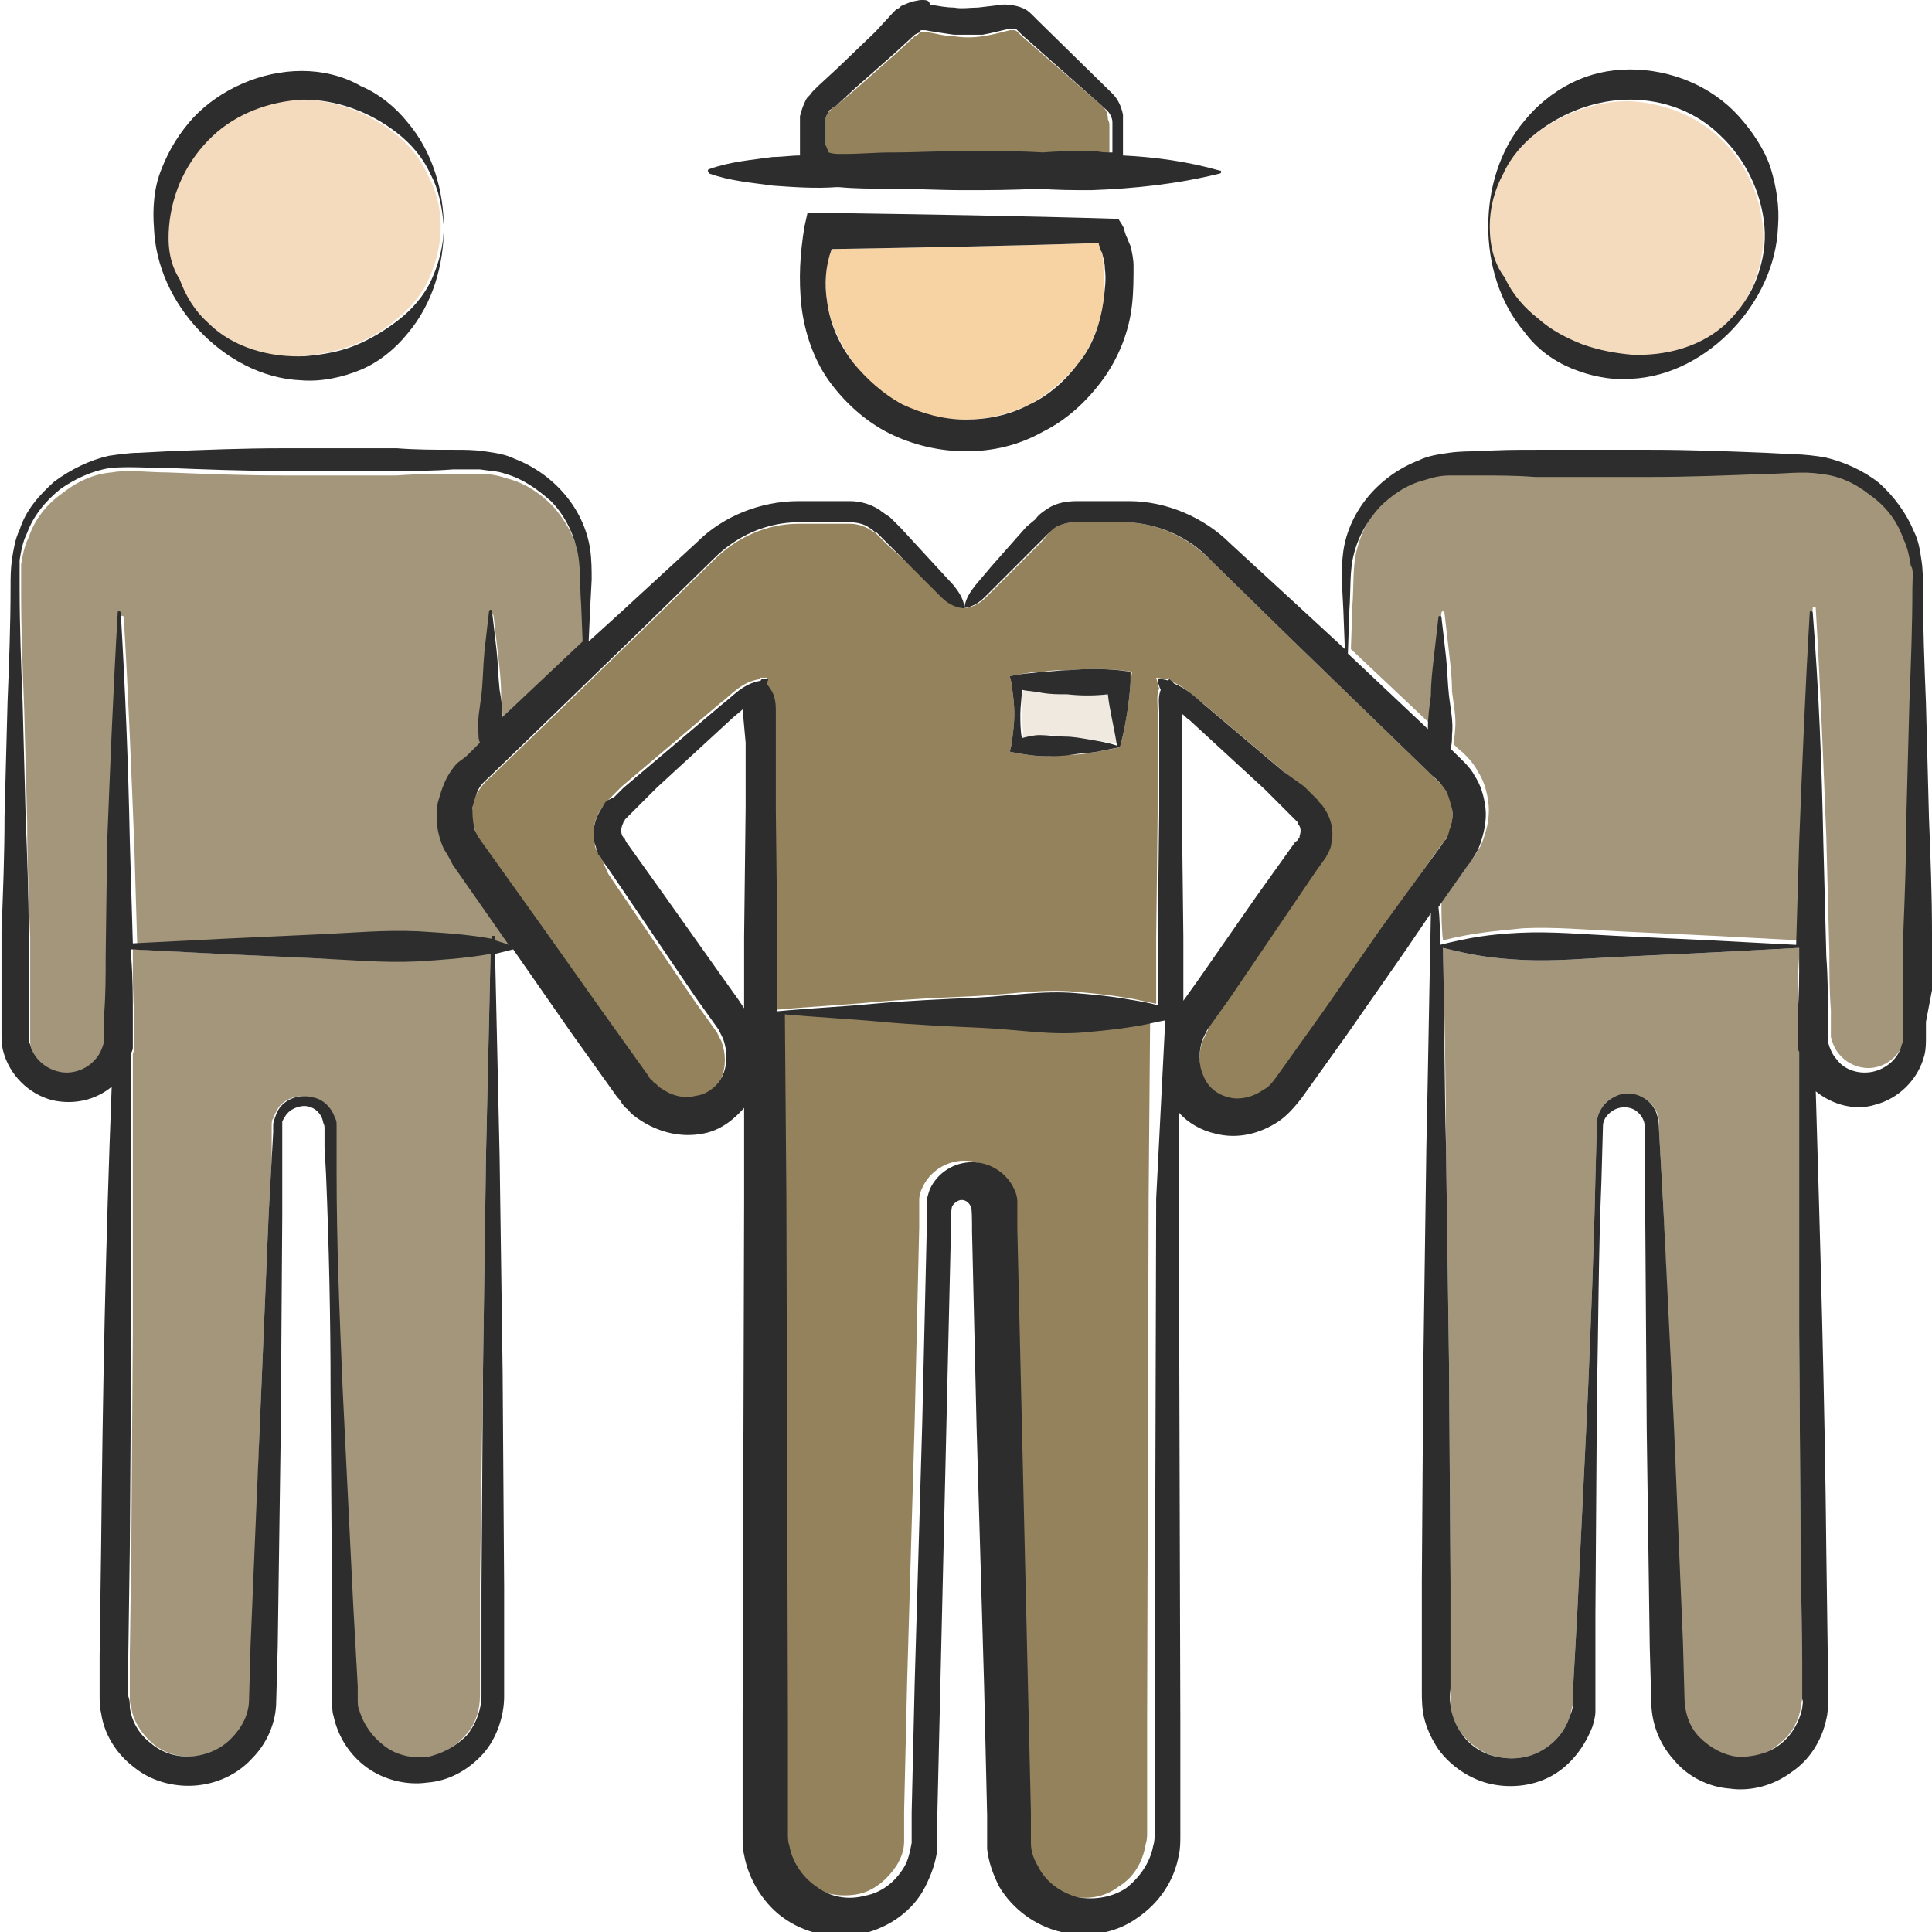 <?xml version="1.0" encoding="utf-8"?>
<!-- Generator: Adobe Illustrator 24.1.2, SVG Export Plug-In . SVG Version: 6.00 Build 0)  -->
<svg version="1.1" id="Layer_1" xmlns="http://www.w3.org/2000/svg" xmlns:xlink="http://www.w3.org/1999/xlink" x="0px" y="0px"
	 viewBox="0 0 128 128" style="enable-background:new 0 0 128 128;" xml:space="preserve">
<style type="text/css">
	.st0{fill:#A3967B;}
	.st1{fill:#F4DBBD;}
	.st2{fill:#F7D3A4;}
	.st3{fill:#93825C;}
	.st4{fill:#EFE9DF;}
	.st5{fill:#2D2D2D;}
</style>
<g>
	<path class="st0" d="M21.2,63.5l-6.5-0.3c-2-0.1-3.9-0.2-5.9-0.3l0,0.6c0,1.3,0,2.5,0.1,3.8l0,1l0,0.5c0,0.2,0,0.4,0,0.6
		c0,0.1,0,0.2-0.1,0.4c0,1.4,0,2.8,0,4.1l0,14.3l-0.1,14.3l-0.1,7.2l0,1.8l0,0.9c0,0.3,0,0.5,0.1,0.7c0.1,0.9,0.7,1.8,1.4,2.4
		c1.5,1.3,3.9,1.1,5.3-0.3c0.7-0.7,1.1-1.6,1.2-2.6l0.1-3.6l0.5-14.3l0.6-14.3l0.2-3.6L18,75l0-0.4c0-0.2,0-0.4,0.1-0.5
		c0.1-0.3,0.3-0.7,0.5-0.9c0.5-0.5,1.3-0.7,2-0.5c0.7,0.2,1.3,0.7,1.5,1.4c0.1,0.2,0.1,0.3,0.1,0.5l0,0.4l0,0.9l0,1.8
		c0.1,4.8,0.3,9.6,0.4,14.3l0.7,14.3l0.2,3.6l0.1,1.8l0,0.9c0,0.3,0.1,0.5,0.1,0.7c0.2,1,0.8,1.9,1.7,2.4c0.8,0.6,1.8,0.8,2.8,0.7
		c1-0.1,1.9-0.6,2.6-1.4c0.7-0.7,1-1.7,1-2.7l0-7.2L32,90.8l0.2-14.3c0.1-4.5,0.2-8.9,0.3-13.4c-1.6,0.3-3.2,0.4-4.9,0.5
		C25.5,63.8,23.4,63.5,21.2,63.5z"/>
	<path class="st0" d="M29.6,56.4c-0.2-0.3-0.3-0.7-0.4-1c-0.2-0.7-0.2-1.4-0.1-2.2c0.1-0.7,0.4-1.4,0.8-2c0.2-0.3,0.4-0.6,0.7-0.8
		c0.3-0.3,0.4-0.4,0.7-0.6l0.6-0.6c0-0.2-0.1-0.4-0.1-0.6c-0.1-0.9,0.1-1.7,0.2-2.6c0.1-0.9,0.1-1.7,0.2-2.6
		c0.1-0.9,0.2-1.7,0.3-2.6c0,0,0-0.1,0.1-0.1c0,0,0.1,0,0.1,0.1c0.1,0.9,0.2,1.7,0.3,2.6c0.1,0.9,0.2,1.7,0.2,2.6
		c0,0.6,0.1,1.2,0.2,1.8l5.3-5l-0.1-2.5c-0.1-1.3,0-2.6-0.3-3.7c-0.3-1.2-0.9-2.2-1.7-3.1c-0.8-0.8-1.8-1.5-3-1.8
		c-0.6-0.2-1.1-0.3-1.7-0.3c-0.6,0-1.2,0-1.8,0c-1.3,0-2.5,0-3.8,0.1c-2.5,0-5.1,0-7.6,0c-2.5,0-5.1-0.1-7.6-0.2
		c-1.3,0-2.6-0.2-3.7,0c-1.2,0.1-2.3,0.6-3.3,1.4c-1,0.7-1.8,1.7-2.2,2.9c-0.3,0.6-0.4,1.2-0.5,1.8c0,0.6,0,1.2,0,1.9
		c0,2.5,0.1,5.1,0.2,7.6l0.2,7.6c0,2.5,0.1,5.1,0.2,7.6l0,3.8l0,1.9l0,1c0,0.3,0,0.5,0.1,0.7c0.2,0.9,1,1.6,1.9,1.8
		c0.9,0.2,1.9-0.1,2.4-0.8c0.3-0.3,0.5-0.8,0.6-1.2c0-0.1,0-0.2,0-0.3l0-0.5l0-1c0-1.3,0-2.5,0.1-3.8l0.2-7.6
		c0.1-5.1,0.3-10.1,0.7-15.2c0-0.1,0-0.1,0.1-0.1c0,0,0.1,0,0.1,0.1c0.3,5.1,0.5,10.1,0.7,15.2l0.2,6.8c2-0.1,3.9-0.2,5.9-0.3
		l6.5-0.3c2.2-0.1,4.3-0.3,6.5-0.2c1.6,0.1,3.3,0.2,4.9,0.5c0,0,0-0.1,0-0.1c0-0.1,0-0.1,0.1-0.1c0,0,0.1,0,0.1,0.1
		c0,0.1,0,0.1,0,0.2c0.4,0.1,0.7,0.1,1.1,0.2l-3.7-5.3C30,57,29.7,56.7,29.6,56.4z"/>
	<path class="st1" d="M13.6,21.4c1.7,1.7,4.2,2.3,6.4,2.2c1.1-0.1,2.2-0.3,3.3-0.7c1-0.4,2-0.9,2.9-1.7c0.9-0.7,1.7-1.6,2.2-2.7
		c0.5-1.1,0.8-2.3,0.8-3.5c0-1.2-0.3-2.4-0.9-3.5c-0.5-1.1-1.3-2-2.2-2.7c-1.8-1.4-4-2.2-6.2-2.2c-2.2,0-4.4,0.8-6,2.4
		c-1.6,1.5-2.7,3.7-2.9,6c-0.1,1.2,0.1,2.3,0.5,3.4C12.1,19.6,12.7,20.6,13.6,21.4z"/>
	<path class="st2" d="M73,16.7c0-0.2-0.1-0.4-0.2-0.5l0-0.1c-6,0.2-11.8,0.3-17.7,0.4c-0.4,1.1-0.5,2.3-0.3,3.5
		c0.2,1.5,0.9,2.8,1.7,4c0.9,1.2,2,2.2,3.3,2.8c1.3,0.7,2.7,1,4.2,1c1.5,0,2.9-0.4,4.2-1c1.3-0.7,2.4-1.7,3.3-2.8
		c0.9-1.2,1.4-2.6,1.6-4c0.1-0.7,0.1-1.5,0-2.2C73.1,17.4,73.1,17.1,73,16.7z"/>
	<path class="st3" d="M55.7,10.4c1.1-0.1,2.1-0.1,3.2-0.1c1.7,0,3.4-0.1,5-0.1c1.7,0,3.3,0,5,0.1c1.2-0.1,2.3-0.1,3.5-0.1
		c0.4,0,0.8,0,1.1,0.1c0-0.4,0-0.9,0-1.3l0-0.6c0-0.2,0-0.3-0.1-0.5C73.4,7.4,73.2,7.2,73,7l-5.3-4.6l-0.3-0.3C67.3,2,67.2,2,67.2,2
		c-0.1,0-0.2,0-0.3,0c-0.4,0.1-1.1,0.3-1.8,0.4c-0.6,0.1-1.3,0.1-1.9,0c-0.6,0-1.3-0.2-1.9-0.3c-0.2,0-0.2,0-0.2,0c0,0-0.1,0-0.1,0
		c0,0-0.1,0-0.1,0.1c0,0,0,0-0.1,0.1l-0.2,0.1l-1.3,1.2l-2.6,2.3L55.4,7l-0.2,0.1l-0.1,0.1C55,7.3,55,7.4,54.9,7.4
		c-0.1,0.2-0.2,0.3-0.2,0.5c0,0.1,0,0.5,0,0.8l0,0.9l0,0.7c0.3,0,0.5,0,0.8,0.1C55.6,10.4,55.7,10.4,55.7,10.4z"/>
	<path class="st0" d="M126.3,35.4c-0.4-1.1-1.2-2.1-2.2-2.9c-1-0.7-2.1-1.2-3.3-1.4c-1.2-0.1-2.5,0-3.7,0c-2.5,0.1-5.1,0.2-7.6,0.2
		c-2.5,0-5.1,0-7.6,0c-1.3,0-2.5,0-3.8-0.1c-0.6,0-1.3,0-1.8,0c-0.6,0.1-1.2,0.1-1.7,0.3c-1.1,0.3-2.1,1-3,1.8
		c-0.8,0.8-1.4,1.9-1.7,3.1c-0.3,1.1-0.2,2.5-0.3,3.7l-0.1,2.9l5.3,5c0-0.7,0.1-1.4,0.2-2.2c0.1-0.9,0.1-1.7,0.2-2.6
		c0.1-0.9,0.2-1.7,0.3-2.6c0,0,0-0.1,0.1-0.1c0,0,0.1,0,0.1,0.1c0.1,0.9,0.2,1.7,0.3,2.6c0.1,0.9,0.2,1.7,0.2,2.6
		c0.1,0.9,0.3,1.7,0.2,2.6c0,0.3-0.1,0.6-0.1,0.9l0.3,0.3c0.4,0.3,1,0.9,1.3,1.5c0.4,0.6,0.6,1.3,0.7,2c0.1,0.7,0,1.5-0.2,2.1
		c-0.1,0.3-0.2,0.7-0.4,1c-0.1,0.2-0.2,0.3-0.3,0.5l-0.3,0.4l-1.9,2.7c0,0.8,0,1.6,0.1,2.5c2-0.5,3.3-0.6,5.3-0.8
		c2.1-0.1,4.2,0.1,6.3,0.2l6.3,0.3c1.9,0.1,3.8,0.2,5.7,0.3l0.2-6.8c0.1-5.1,0.3-10.1,0.7-15.2c0-0.1,0-0.1,0.1-0.1
		c0,0,0.1,0,0.1,0.1c0.3,5.1,0.5,10.1,0.7,15.2l0.2,7.6c0,1.3,0,2.5,0.1,3.8l0,1l0,0.5c0,0.1,0,0.2,0,0.3c0.1,0.4,0.3,0.9,0.6,1.2
		c0.6,0.7,1.6,1,2.4,0.8c0.9-0.2,1.6-0.9,1.9-1.8c0.1-0.2,0.1-0.4,0.1-0.7l0-1l0-1.9l0-3.8c0-2.5,0.1-5.1,0.2-7.6l0.2-7.6
		c0.1-2.5,0.2-5.1,0.2-7.6c0-0.6,0-1.3,0-1.9C126.6,36.5,126.5,35.9,126.3,35.4z"/>
	<path class="st3" d="M71.3,68.3c-2.2,0.2-4.5-0.2-6.7-0.3c-2.2-0.1-4.5-0.2-6.7-0.4c-2.1-0.2-4.3-0.3-6.4-0.5l0.1,12.2l0.1,34.4
		l0,4.3l0,2.2l0,1.1c0,0.3,0,0.6,0.1,0.9c0.2,1.1,0.8,2.1,1.8,2.7c0.9,0.6,2.1,0.8,3.2,0.6c1.1-0.2,2-1,2.6-1.9
		c0.3-0.5,0.5-1,0.5-1.6l0-0.4l0-0.5l0-1.1l0.2-8.6l0.5-17.2l0.2-8.6l0.1-4.3l0-1.1c0-0.2,0-0.3,0-0.7c0-0.3,0.1-0.6,0.2-0.8
		c0.5-1.1,1.6-1.8,2.8-1.8c1.2,0,2.3,0.7,2.8,1.8c0.1,0.3,0.2,0.6,0.2,0.8c0,0.3,0,0.5,0,0.7l0,1.1l0.1,4.3l0.2,8.6l0.4,17.2
		l0.2,8.6l0,1.1l0,0.5l0,0.4c0.1,0.6,0.2,1.1,0.5,1.6c0.6,1,1.5,1.7,2.6,2c1.1,0.3,2.3,0.1,3.2-0.6c1-0.6,1.6-1.6,1.8-2.8
		c0.1-0.3,0.1-0.5,0.1-0.9l0-1.1l0-2.2l0-4.3l0.1-34.4l0.1-11.9c-0.7,0.2-1.4,0.3-2,0.4C73.5,68.1,72.4,68.2,71.3,68.3z"/>
	<path class="st0" d="M119.4,109.8l-0.1-7.2l-0.1-14.4V73.9c0-1.4,0-2.8,0-4.2c0-0.1-0.1-0.2-0.1-0.4c0-0.2,0-0.4,0-0.6l0-0.5l0-1
		c0-1.3,0-2.5,0.1-3.8l0-0.6c-1.9,0.1-3.8,0.2-5.7,0.3l-6.3,0.3c-2.1,0.1-4.2,0.3-6.3,0.2c-2-0.1-3.3-0.3-5.3-0.8
		c0.1,4.3,0.2,9.4,0.2,13.1L96,90.3l0.1,14.4l0,7.2c0,0.6,0,1.1,0.1,1.6c0.1,0.5,0.3,0.9,0.6,1.3c0.6,0.8,1.5,1.4,2.4,1.6
		c1,0.2,2,0.1,2.9-0.4c0.9-0.5,1.6-1.3,1.9-2.3c0.1-0.2,0.1-0.5,0.2-0.7l0-0.4l0-0.4l0.1-1.8l0.2-3.6l0.7-14.4
		c0.2-4.8,0.4-9.6,0.5-14.4l0.1-3.6c0-0.7,0.5-1.4,1.1-1.7c0.6-0.3,1.5-0.3,2.1,0.1c0.6,0.4,1,1.1,0.9,1.8l0.1,1.8l0.2,3.6l0.6,14.4
		l0.6,14.4l0.1,3.6c0,1,0.4,2,1,2.7c0.7,0.7,1.6,1.2,2.6,1.3c1,0.1,2-0.2,2.7-0.8c0.8-0.6,1.3-1.4,1.5-2.4c0-0.2,0.1-0.5,0.1-0.7
		c0-0.3,0-0.6,0-0.9L119.4,109.8z"/>
	<path class="st3" d="M95.7,55.7c0.1-0.1,0.1-0.2,0.2-0.3c0.1-0.2,0.2-0.4,0.2-0.6c0.1-0.4,0.2-0.8,0.1-1.2c0-0.4-0.2-0.8-0.4-1.2
		c-0.2-0.4-0.5-0.6-0.9-1l-9.8-9.5l-4.9-4.8c-1.5-1.5-3.4-2.4-5.5-2.5l-3.4,0c-0.5,0-0.9,0.1-1.3,0.3c-0.2,0.1-0.4,0.2-0.5,0.4
		L69,35.9l-2.4,2.4l-1.2,1.2c-0.4,0.4-0.8,0.7-1.5,0.8c0,0,0,0,0,0c0,0,0,0,0,0c0,0,0,0,0,0c0,0,0,0,0,0c-0.7-0.1-1.1-0.4-1.5-0.8
		l-1.2-1.2L58.7,36l-0.6-0.6c-0.1-0.1-0.2-0.2-0.3-0.2c-0.1-0.1-0.2-0.1-0.3-0.2c-0.4-0.2-0.8-0.3-1.2-0.3l-3.4,0
		c-2.1,0-4.1,0.9-5.6,2.4l-4.9,4.8l-9.8,9.5c-0.5,0.4-0.7,0.7-0.9,1c-0.2,0.3-0.4,0.7-0.4,1.2c-0.1,0.4,0,0.8,0.1,1.2
		c0.1,0.2,0.1,0.4,0.2,0.6c0.1,0.2,0.2,0.3,0.4,0.6l3.9,5.6l3.9,5.6l2,2.8l1,1.4c0.1,0.1,0.2,0.2,0.2,0.3c0.1,0.1,0.1,0.2,0.2,0.2
		c0.1,0.2,0.3,0.3,0.5,0.4c0.7,0.5,1.5,0.7,2.3,0.5c0.8-0.2,1.4-0.7,1.8-1.4c0.3-0.7,0.3-1.6,0-2.4c-0.1-0.2-0.2-0.4-0.3-0.6
		l-0.5-0.7l-1-1.4l-3.8-5.6l-1.9-2.8L39.9,57l-0.1-0.2c-0.1-0.1-0.1-0.2-0.2-0.3c-0.1-0.2-0.2-0.4-0.2-0.6c-0.2-0.8,0-1.8,0.5-2.4
		c0.1-0.2,0.3-0.3,0.4-0.5l0.3-0.3l0.6-0.6l1.3-1.1l2.6-2.2l2.6-2.2c0.8-0.6,1.4-1.4,2.6-1.6c0,0,0,0,0.1-0.1c0,0,0,0,0.1,0
		c0.1,0,0.2,0,0.3,0c0,0.1,0,0.2-0.1,0.3c0.6,0.6,0.6,1.2,0.6,1.9l0,2.2l0,4.3l0.1,8.6l0,4.7c2.1-0.2,4.3-0.3,6.4-0.5
		c2.2-0.2,4.5-0.3,6.7-0.4c2.2-0.1,4.5-0.5,6.7-0.3c1.1,0.1,2.2,0.2,3.4,0.4c0.7,0.1,1.4,0.3,2,0.4l0-4.3l0.1-8.6l0-4.3l0-2.2
		c0-0.5-0.1-1,0.1-1.5c-0.1-0.2-0.1-0.4-0.2-0.7c0.2,0,0.4,0.1,0.7,0.1c0,0,0.1-0.1,0.1-0.1c0.1,0.1,0.2,0.2,0.3,0.3
		c0.8,0.3,1.3,0.9,2,1.4l2.6,2.2l2.6,2.2l1.3,1.1l0.6,0.6l0.3,0.3c0.1,0.1,0.3,0.3,0.4,0.5c0.5,0.7,0.7,1.6,0.5,2.4
		c-0.1,0.2-0.1,0.4-0.2,0.6c-0.1,0.2-0.2,0.4-0.3,0.5l-0.5,0.7l-1.9,2.8l-3.8,5.6l-1,1.4L80,68.3c-0.1,0.2-0.2,0.4-0.3,0.6
		c-0.3,0.8-0.3,1.7,0,2.4c0.3,0.7,1,1.3,1.7,1.5c0.8,0.2,1.6,0,2.3-0.5c0.4-0.2,0.6-0.5,0.9-0.9l1-1.4l2-2.8l3.9-5.6l3.9-5.5
		L95.7,55.7z M74.9,45.2c-0.1,1.6-0.4,3.2-0.7,4.3c-0.4,0.1-0.9,0.2-1.5,0.3C72.2,49.9,71.6,50,71,50c-0.6,0-1.2,0.1-1.8,0.1
		c-0.6,0-1.2-0.1-1.8-0.2l-0.5-0.1l0.1-0.4c0.1-0.7,0.2-1.4,0.2-2.1c0-0.7-0.1-1.4-0.2-2.1l-0.1-0.4l0.5-0.1
		c0.6-0.1,1.1-0.2,1.7-0.2c0.6-0.1,1.1-0.1,1.7-0.1c1.1-0.1,2.3-0.1,3.4,0l0.8,0.1L74.9,45.2z"/>
	<path class="st4" d="M70.8,46c-0.6,0-1.1-0.1-1.7-0.1c-0.4,0-0.9-0.1-1.3-0.2c-0.1,0.5-0.1,1.1-0.1,1.6c0,0.5,0.1,1.1,0.1,1.6
		c0.4-0.1,0.8-0.1,1.2-0.2c0.5,0,1,0,1.6,0.1c0.5,0.1,1.1,0.1,1.7,0.2c0.6,0.1,1.2,0.2,1.9,0.3C73.9,48,73.6,47,73.5,46
		C72.6,46,71.7,46,70.8,46z"/>
	<path class="st1" d="M101.8,21.2c0.9,0.7,1.9,1.3,2.9,1.7c1,0.4,2.1,0.6,3.3,0.7c2.2,0.1,4.7-0.5,6.4-2.2c0.9-0.8,1.5-1.8,1.9-2.9
		c0.4-1.1,0.6-2.3,0.5-3.4c-0.2-2.3-1.2-4.4-2.9-6c-1.6-1.5-3.8-2.3-6-2.4c-2.2,0-4.4,0.8-6.2,2.2c-0.9,0.7-1.7,1.6-2.2,2.7
		c-0.6,1.1-0.8,2.3-0.9,3.5c0,1.2,0.3,2.4,0.8,3.5C100.1,19.6,100.9,20.5,101.8,21.2z"/>
	<path class="st5" d="M74.6,15.6l-0.1-0.3l0-0.1c0,0-0.1-0.2-0.1-0.2c-0.1-0.2-0.2-0.3-0.3-0.5c-6.5-0.2-13.1-0.3-19.7-0.4l-0.9,0
		L53.3,15l0,0c-0.3,1.8-0.4,3.5-0.2,5.3c0.2,1.7,0.8,3.5,1.8,4.9c1,1.4,2.4,2.7,4,3.5c1.6,0.8,3.4,1.2,5.1,1.2
		c1.8,0,3.5-0.4,5.1-1.3c1.6-0.8,2.9-2,4-3.5c1-1.4,1.7-3.1,1.9-4.9c0.1-0.9,0.1-1.8,0.1-2.6c0-0.4-0.1-0.9-0.2-1.3
		C74.8,16.1,74.7,15.8,74.6,15.6z M73.1,20c-0.2,1.4-0.7,2.9-1.6,4c-0.9,1.2-2,2.2-3.3,2.8c-1.3,0.7-2.8,1-4.2,1
		c-1.5,0-2.9-0.4-4.2-1c-1.3-0.7-2.4-1.7-3.3-2.8c-0.9-1.2-1.5-2.5-1.7-4c-0.2-1.2-0.1-2.4,0.3-3.5c5.8-0.1,11.7-0.2,17.7-0.4l0,0.1
		c0.1,0.2,0.1,0.4,0.2,0.5c0.1,0.4,0.2,0.7,0.2,1.1C73.3,18.5,73.2,19.2,73.1,20z"/>
	<path class="st5" d="M47,11.5c1.4,0.5,2.8,0.6,4.2,0.8c1.4,0.1,2.8,0.2,4.2,0.1c0.1,0,0.1,0,0.2,0c1.1,0.1,2.1,0.1,3.2,0.1
		c1.7,0,3.4,0.1,5,0.1c1.7,0,3.3,0,5-0.1c1.2,0.1,2.3,0.1,3.5,0.1c2.8-0.1,5.7-0.4,8.5-1.1c0,0,0.1,0,0.1-0.1c0-0.1,0-0.1-0.1-0.1
		c-2.1-0.6-4.3-0.9-6.4-1c0-0.5,0-0.9,0-1.4l0-0.6c0-0.2,0-0.5,0-0.7c-0.1-0.5-0.3-1-0.7-1.4l-5-4.9l-0.3-0.3
		c-0.1-0.1-0.3-0.3-0.5-0.4c-0.4-0.2-0.9-0.3-1.4-0.3l-1.7,0.2c-0.5,0-1.1,0.1-1.6,0c-0.5,0-1-0.1-1.6-0.2C61.6,0,61.3,0,61.1,0
		c-0.3,0-0.5,0.1-0.7,0.1c-0.2,0.1-0.5,0.2-0.7,0.3c-0.1,0.1-0.2,0.2-0.3,0.2l-0.2,0.2L58,2.1l-2.5,2.4l-1.3,1.2L54,5.9
		C54,5.9,53.9,6,53.8,6.1c-0.1,0.2-0.3,0.3-0.4,0.5c-0.2,0.4-0.3,0.7-0.4,1.1c0,0.5,0,0.7,0,1l0,0.9l0,0.7c-0.6,0-1.2,0.1-1.8,0.1
		c-1.4,0.2-2.8,0.3-4.2,0.8c0,0-0.1,0-0.1,0.1C46.9,11.4,47,11.5,47,11.5z M54.7,9.6l0-0.9c0-0.3,0-0.7,0-0.8c0-0.2,0.1-0.3,0.2-0.5
		c0-0.1,0.1-0.1,0.2-0.2l0.1-0.1L55.4,7l1.3-1.2l2.6-2.3l1.3-1.2l0.2-0.1c0.1,0,0,0,0.1-0.1c0,0,0.1,0,0.1-0.1c0,0,0.1,0,0.1,0
		c0.1,0,0,0,0.2,0c0.5,0.1,1.2,0.2,1.9,0.3c0.6,0,1.3,0,1.9,0c0.6-0.1,1.3-0.3,1.8-0.4c0.1,0,0.2,0,0.3,0c0.1,0,0.1,0,0.2,0.1
		l0.3,0.3L73,7c0.2,0.2,0.5,0.4,0.6,0.7c0.1,0.2,0.1,0.3,0.1,0.5l0,0.6c0,0.4,0,0.9,0,1.3c-0.4,0-0.8,0-1.1-0.1
		c-1.2,0-2.3,0-3.5,0.1c-1.7-0.1-3.3-0.1-5-0.1c-1.7,0-3.4,0.1-5,0.1c-1.1,0-2.1,0.1-3.2,0.1c-0.1,0-0.1,0-0.2,0
		c-0.3,0-0.5,0-0.8-0.1L54.7,9.6z"/>
	<path class="st5" d="M13.2,21.9c1.7,1.8,4.1,3.2,6.8,3.3c1.3,0.1,2.7-0.2,3.9-0.7c1.2-0.5,2.3-1.4,3.1-2.4c1.7-2,2.4-4.6,2.4-7
		c0-2.4-0.7-5-2.4-7c-0.8-1-1.9-1.9-3.1-2.4C22.7,5,21.3,4.7,20,4.7c-2.7,0-5.4,1.2-7.2,3.1c-0.9,1-1.6,2.1-2.1,3.4
		c-0.5,1.2-0.6,2.6-0.5,3.9C10.3,17.6,11.4,20,13.2,21.9z M11.2,15c0.2-2.3,1.2-4.4,2.9-6c1.6-1.5,3.8-2.3,6-2.4
		c2.2,0,4.4,0.8,6.2,2.2c0.9,0.7,1.7,1.6,2.2,2.7c0.6,1.1,0.8,2.3,0.9,3.5c0,1.2-0.3,2.4-0.8,3.5c-0.5,1.1-1.3,2-2.2,2.7
		c-0.9,0.7-1.9,1.3-2.9,1.7c-1,0.4-2.1,0.6-3.3,0.7c-2.2,0.1-4.7-0.5-6.4-2.2c-0.9-0.8-1.5-1.8-1.9-2.9C11.2,17.4,11.1,16.2,11.2,15
		z"/>
	<path class="st5" d="M128,65.6l0-3.8c0-2.5-0.1-5.1-0.2-7.6l-0.2-7.6c-0.1-2.5-0.2-5.1-0.2-7.6c0-0.6,0-1.3-0.1-1.9
		c-0.1-0.7-0.2-1.3-0.5-1.9c-0.5-1.2-1.3-2.3-2.3-3.2c-1-0.8-2.3-1.4-3.6-1.7c-0.6-0.1-1.4-0.2-2-0.2L117,30
		c-2.5-0.1-5.1-0.2-7.6-0.2c-2.5,0-5.1,0-7.6,0c-1.3,0-2.5,0-3.8,0.1c-0.6,0-1.3,0-2,0.1c-0.7,0.1-1.4,0.2-2,0.5c-2.6,1-4.6,3.3-5,6
		c-0.1,0.7-0.1,1.3-0.1,2l0.1,1.9l0.1,2.6l-2.6-2.4l-5-4.6c-1.7-1.7-4.2-2.8-6.7-2.8l-3.4,0c-0.7,0-1.4,0.1-2,0.5
		c-0.3,0.2-0.6,0.4-0.8,0.7L68,34.9l-2.3,2.6l-1.1,1.3c-0.3,0.4-0.6,0.8-0.7,1.4c-0.1-0.6-0.4-1-0.7-1.4L62,37.5L59.7,35l-0.6-0.6
		c-0.1-0.1-0.2-0.2-0.4-0.3c-0.1-0.1-0.3-0.2-0.4-0.3c-0.6-0.4-1.3-0.6-2-0.6l-3.4,0c-2.5,0-5,1-6.7,2.7l-5,4.6L39,42.5l0.1-2.2
		l0.1-1.9c0-0.6,0-1.3-0.1-2c-0.4-2.7-2.4-5-5-6c-0.6-0.3-1.3-0.4-2-0.5c-0.7-0.1-1.3-0.1-2-0.1c-1.3,0-2.5,0-3.8-0.1
		c-2.5,0-5.1,0-7.6,0c-2.5,0-5.1,0.1-7.6,0.2l-1.9,0.1c-0.6,0-1.3,0.1-2,0.2c-1.3,0.3-2.5,0.9-3.6,1.7c-1,0.9-1.9,1.9-2.3,3.2
		c-0.3,0.6-0.4,1.3-0.5,1.9c-0.1,0.7-0.1,1.3-0.1,1.9c0,2.5-0.1,5.1-0.2,7.6l-0.2,7.6c0,2.5-0.1,5.1-0.2,7.6l0,3.8l0,1.9l0,1
		c0,0.3,0,0.8,0.1,1.2c0.4,1.6,1.7,2.9,3.3,3.3c1.4,0.3,2.8,0,3.9-0.9C7,82.2,6.8,92.3,6.7,102.5l-0.1,7.2l0,1.8l0,0.9
		c0,0.3,0,0.7,0.1,1.1c0.2,1.4,1,2.7,2.2,3.6c1.1,0.9,2.6,1.3,4,1.2c1.4-0.1,2.8-0.7,3.8-1.8c1-1,1.6-2.4,1.6-3.8l0.1-3.6l0.2-14.3
		l0.1-14.3l0-3.6l0-1.8l0-0.4c0-0.1,0-0.2,0-0.4c0.1-0.2,0.2-0.4,0.4-0.6c0.3-0.3,0.9-0.5,1.3-0.4c0.5,0.1,0.9,0.5,1,1
		c0,0.1,0.1,0.2,0.1,0.4l0,0.4l0,0.9l0.1,1.8c0.2,4.8,0.3,9.6,0.3,14.3l0.1,14.3l0,3.6l0,1.8l0,0.9c0,0.3,0,0.7,0.1,1
		c0.3,1.4,1.1,2.6,2.2,3.4c1.1,0.8,2.6,1.2,4,1c1.4-0.1,2.7-0.8,3.7-1.9c0.9-1,1.4-2.5,1.4-3.8l0-7.2l-0.1-14.3l-0.2-14.3
		c-0.1-4.5-0.2-8.9-0.3-13.4c0.4-0.1,0.8-0.2,1.2-0.3l3.9,5.6l2,2.8l1,1.4c0.1,0.1,0.2,0.2,0.3,0.4c0.1,0.1,0.2,0.3,0.4,0.4
		c0.2,0.3,0.5,0.5,0.8,0.7c1.2,0.8,2.7,1.2,4.2,0.9c1.1-0.2,2-0.9,2.7-1.7l0,6.2l-0.1,34.4l0,4.3l0,2.2l0,1.1c0,0.4,0,0.9,0.1,1.3
		c0.3,1.7,1.4,3.4,2.8,4.3c1.5,1,3.4,1.3,5.1,0.9c1.7-0.4,3.3-1.5,4.1-3.1c0.4-0.8,0.7-1.6,0.8-2.5c0-0.2,0-0.5,0-0.6l0-0.5l0-1.1
		l0.2-8.6l0.4-17.2l0.2-8.6l0.1-4.3c0-0.7,0-1.6,0.1-1.7c0.1-0.2,0.4-0.4,0.6-0.4c0.3,0,0.5,0.2,0.6,0.4c0.1,0,0.1,1,0.1,1.7
		l0.1,4.3l0.2,8.6l0.5,17.2l0.2,8.6l0,1.1l0,0.5c0,0.2,0,0.4,0,0.6c0.1,0.9,0.4,1.7,0.8,2.5c0.9,1.5,2.4,2.6,4.1,3
		c1.7,0.4,3.6,0.1,5-0.9c1.5-1,2.5-2.5,2.8-4.2c0.1-0.4,0.1-0.9,0.1-1.3l0-1.1l0-2.2l0-4.3l-0.1-34.4l0-5.9c0.6,0.7,1.5,1.2,2.4,1.4
		c1.5,0.4,3,0,4.2-0.8c0.6-0.4,1.1-1,1.5-1.5l1-1.4l2-2.8l3.9-5.6l1.7-2.5c-0.1,4.7-0.2,11.1-0.3,15.5l-0.2,14.4l-0.1,14.4l0,7.2
		c0,0.6,0,1.3,0.2,2c0.2,0.7,0.5,1.3,0.9,1.9c0.8,1.1,2.1,2,3.5,2.3c1.4,0.3,2.9,0.1,4.1-0.6c1.2-0.7,2.1-1.9,2.6-3.2
		c0.1-0.3,0.2-0.7,0.2-1l0-0.5l0-0.5l0-1.8l0-3.6l0.1-14.4c0.1-4.8,0.1-9.6,0.3-14.4l0.1-3.6c0-0.5,0.4-0.9,0.8-1.1
		c0.4-0.2,1-0.2,1.4,0.1c0.4,0.3,0.6,0.7,0.6,1.3l0,1.8l0,3.6l0.1,14.4l0.2,14.4l0.1,3.6c0,1.4,0.5,2.8,1.5,3.9
		c0.9,1.1,2.3,1.8,3.7,1.9c1.4,0.2,2.9-0.2,4.1-1.1c1.2-0.8,2-2.1,2.3-3.5c0.1-0.4,0.1-0.7,0.1-1.1c0-0.3,0-0.6,0-0.9l0-1.8
		l-0.1-7.2c-0.1-10.2-0.4-20.4-0.7-30.6c1.1,0.9,2.6,1.3,3.9,0.9c1.6-0.4,2.9-1.7,3.3-3.3c0.1-0.4,0.1-0.8,0.1-1.2l0-1L128,65.6z
		 M32.2,76.5L32,90.8l-0.1,14.3l0,7.2c0,1-0.4,2-1,2.7c-0.7,0.7-1.6,1.2-2.6,1.4c-1,0.1-2-0.1-2.8-0.7c-0.8-0.6-1.4-1.4-1.7-2.4
		c-0.1-0.2-0.1-0.5-0.1-0.7l0-0.9l-0.1-1.8l-0.2-3.6L22.7,92c-0.2-4.8-0.4-9.6-0.4-14.3l0-1.8l0-0.9l0-0.4c0-0.2,0-0.4-0.1-0.5
		c-0.2-0.7-0.8-1.3-1.5-1.4c-0.7-0.2-1.5,0-2,0.5c-0.3,0.3-0.4,0.6-0.5,0.9c-0.1,0.2-0.1,0.4-0.1,0.5l0,0.4l-0.1,1.8l-0.2,3.6
		l-0.6,14.3L16.6,109l-0.1,3.6c0,1-0.5,1.9-1.2,2.6c-1.4,1.4-3.8,1.6-5.3,0.3c-0.8-0.6-1.3-1.5-1.4-2.4c0-0.2,0-0.5-0.1-0.7l0-0.9
		l0-1.8l0.1-7.2l0.1-14.3l0-14.3c0-1.4,0-2.8,0-4.1c0-0.1,0.1-0.2,0.1-0.4c0-0.2,0-0.4,0-0.6l0-0.5l0-1c0-1.3,0-2.5-0.1-3.8l0-0.6
		c2,0.1,3.9,0.2,5.9,0.3l6.5,0.3c2.2,0.1,4.3,0.3,6.5,0.2c1.6-0.1,3.2-0.2,4.9-0.5C32.4,67.6,32.3,72,32.2,76.5z M32.8,62.3
		c0-0.1,0-0.1,0-0.2c0,0,0-0.1-0.1-0.1c-0.1,0-0.1,0-0.1,0.1c0,0,0,0.1,0,0.1c-1.6-0.3-3.3-0.4-4.9-0.5c-2.2-0.1-4.3,0.1-6.5,0.2
		l-6.5,0.3c-2,0.1-3.9,0.2-5.9,0.3l-0.2-6.8C8.5,50.7,8.3,45.7,8,40.6c0,0,0-0.1-0.1-0.1c-0.1,0-0.1,0-0.1,0.1
		c-0.3,5.1-0.5,10.1-0.7,15.2L7,63.4c0,1.3,0,2.5-0.1,3.8l0,1l0,0.5c0,0.1,0,0.2,0,0.3c-0.1,0.4-0.3,0.9-0.6,1.2
		c-0.6,0.7-1.6,1-2.4,0.8C3,70.8,2.2,70.1,2,69.2c-0.1-0.2-0.1-0.4-0.1-0.7l0-1l0-1.9l0-3.8c0-2.5-0.1-5.1-0.2-7.6l-0.2-7.6
		c-0.1-2.5-0.2-5.1-0.2-7.6c0-0.6,0-1.3,0-1.9c0.1-0.6,0.2-1.2,0.5-1.8c0.4-1.1,1.2-2.1,2.2-2.9c1-0.7,2.1-1.2,3.3-1.4
		c1.2-0.1,2.5,0,3.7,0c2.5,0.1,5.1,0.2,7.6,0.2c2.5,0,5.1,0,7.6,0c1.3,0,2.5,0,3.8-0.1c0.6,0,1.3,0,1.8,0c0.6,0.1,1.2,0.1,1.7,0.3
		c1.1,0.3,2.1,1,3,1.8c0.8,0.8,1.4,1.9,1.7,3.1c0.3,1.1,0.2,2.5,0.3,3.7l0.1,2.5l-5.3,5c0-0.6-0.1-1.2-0.2-1.8
		c-0.1-0.9-0.1-1.7-0.2-2.6c-0.1-0.9-0.2-1.7-0.3-2.6c0,0,0-0.1-0.1-0.1c0,0-0.1,0-0.1,0.1c-0.1,0.9-0.2,1.7-0.3,2.6
		C32,44.2,32,45.1,31.9,46c-0.1,0.9-0.3,1.7-0.2,2.6c0,0.2,0,0.4,0.1,0.6l-0.6,0.6c-0.2,0.2-0.4,0.4-0.7,0.6
		c-0.3,0.2-0.5,0.5-0.7,0.8c-0.4,0.6-0.6,1.3-0.8,2c-0.1,0.7-0.1,1.5,0.1,2.2c0.1,0.3,0.2,0.7,0.4,1c0.2,0.3,0.4,0.7,0.5,0.9
		l3.7,5.3C33.5,62.5,33.1,62.4,32.8,62.3z M49.4,49.2l0,4.3l-0.1,8.6l0,4.7l-0.4-0.6l-1-1.4L44,59.3l-2-2.8l-0.5-0.7l-0.1-0.2
		c0,0,0-0.1-0.1-0.1c0-0.1-0.1-0.1-0.1-0.2c-0.1-0.3,0-0.6,0.1-0.8c0-0.1,0.1-0.1,0.1-0.2l0.3-0.3l0.6-0.6l1.2-1.2l2.5-2.3l2.5-2.3
		c0.2-0.2,0.5-0.4,0.7-0.6L49.4,49.2z M76.6,79.4l-0.1,34.4l0,4.3l0,2.2l0,1.1c0,0.3,0,0.6-0.1,0.9c-0.2,1.1-0.9,2.1-1.8,2.8
		c-0.9,0.6-2.1,0.8-3.2,0.6c-1.1-0.3-2.1-1-2.6-2c-0.3-0.5-0.5-1-0.5-1.6l0-0.4l0-0.5l0-1.1l-0.2-8.6l-0.4-17.2l-0.2-8.6l-0.1-4.3
		l0-1.1c0-0.2,0-0.3,0-0.7c0-0.3-0.1-0.6-0.2-0.8c-0.5-1.1-1.6-1.8-2.8-1.8c-1.2,0-2.3,0.7-2.8,1.8c-0.1,0.3-0.2,0.6-0.2,0.8
		c0,0.3,0,0.5,0,0.7l0,1.1l-0.1,4.3l-0.2,8.6l-0.5,17.2l-0.2,8.6l0,1.1l0,0.5l0,0.4c-0.1,0.5-0.2,1.1-0.5,1.6
		c-0.6,1-1.5,1.7-2.6,1.9c-1.1,0.3-2.3,0.1-3.2-0.6c-0.9-0.6-1.6-1.6-1.8-2.7c-0.1-0.3-0.1-0.5-0.1-0.9l0-1.1l0-2.2l0-4.3l-0.1-34.4
		l-0.1-12.2c2.1,0.2,4.3,0.3,6.4,0.5c2.2,0.2,4.5,0.3,6.7,0.4c2.2,0.1,4.5,0.5,6.7,0.3c1.1-0.1,2.2-0.2,3.4-0.4
		c0.7-0.1,1.4-0.3,2-0.4L76.6,79.4z M78.4,66.5l0-4.4l-0.1-8.6l0-4.3l0-1.9c0.2,0.1,0.3,0.3,0.5,0.4l2.5,2.3l2.5,2.3l1.2,1.2
		l0.6,0.6l0.3,0.3c0.1,0.1,0.1,0.1,0.1,0.2c0.2,0.2,0.2,0.5,0.1,0.8c0,0.1,0,0.1-0.1,0.2c0,0.1-0.1,0.1-0.2,0.2l-0.5,0.7l-2,2.8
		l-3.9,5.6l-1,1.4L78.4,66.5z M91.5,61.5l-3.9,5.6l-2,2.8l-1,1.4c-0.3,0.4-0.5,0.7-0.9,0.9c-0.7,0.5-1.6,0.7-2.3,0.5
		c-0.8-0.2-1.4-0.7-1.7-1.5c-0.3-0.7-0.3-1.6,0-2.4c0.1-0.2,0.2-0.4,0.3-0.6l0.5-0.7l1-1.4l3.8-5.6l1.9-2.8l0.5-0.7
		c0.1-0.1,0.2-0.3,0.3-0.5c0.1-0.2,0.2-0.4,0.2-0.6c0.2-0.8,0-1.7-0.5-2.4c-0.1-0.2-0.3-0.3-0.4-0.5l-0.3-0.3l-0.6-0.6L85,51.1
		l-2.6-2.2l-2.6-2.2c-0.6-0.5-1.2-1.1-2-1.4c-0.1-0.1-0.2-0.2-0.3-0.3c-0.1,0-0.1,0.1-0.1,0.1c-0.2-0.1-0.4-0.1-0.7-0.1
		c0,0.2,0.1,0.5,0.2,0.7c-0.2,0.5-0.1,1-0.1,1.5l0,2.2l0,4.3l-0.1,8.6l0,4.3c-0.7-0.2-1.4-0.3-2-0.4c-1.1-0.2-2.2-0.3-3.4-0.4
		c-2.2-0.2-4.5,0.2-6.7,0.3c-2.2,0.1-4.5,0.2-6.7,0.4c-2.1,0.2-4.3,0.3-6.4,0.5l0-4.7l-0.1-8.6l0-4.3l0-2.2c0-0.6,0-1.2-0.6-1.9
		c0-0.1,0.1-0.2,0.1-0.3c-0.1,0-0.2,0-0.3,0c0,0,0,0-0.1,0c0,0-0.1,0-0.1,0.1c-1.2,0.2-1.8,1-2.6,1.6l-2.6,2.2l-2.6,2.2l-1.3,1.1
		l-0.6,0.6L40.3,53c-0.2,0.1-0.3,0.3-0.4,0.5c-0.5,0.7-0.7,1.6-0.5,2.4c0.1,0.2,0.1,0.4,0.2,0.6c0,0.1,0.1,0.2,0.2,0.3l0.1,0.2
		l0.5,0.7l1.9,2.8l3.8,5.6l1,1.4l0.5,0.7c0.1,0.2,0.2,0.4,0.3,0.6c0.3,0.8,0.3,1.7,0,2.4c-0.3,0.7-1,1.3-1.8,1.4
		c-0.8,0.2-1.6,0-2.3-0.5c-0.2-0.1-0.3-0.3-0.5-0.4c-0.1-0.1-0.1-0.2-0.2-0.2c-0.1-0.1-0.1-0.2-0.2-0.3l-1-1.4l-2-2.8L36,61.5
		L32,55.9c-0.2-0.3-0.3-0.4-0.4-0.6c-0.1-0.2-0.2-0.4-0.2-0.6c-0.1-0.4-0.1-0.8-0.1-1.2c0.1-0.4,0.2-0.8,0.4-1.2
		c0.2-0.4,0.5-0.6,0.9-1l9.8-9.5l4.9-4.8c1.5-1.5,3.5-2.4,5.6-2.4l3.4,0c0.4,0,0.9,0.1,1.2,0.3c0.1,0.1,0.2,0.1,0.3,0.2
		c0.1,0.1,0.1,0.1,0.3,0.2l0.6,0.6l2.4,2.4l1.2,1.2c0.4,0.4,0.8,0.7,1.5,0.8c0,0,0,0,0,0c0,0,0,0,0,0c0,0,0,0,0,0c0,0,0,0,0,0
		c0.7-0.1,1.1-0.4,1.5-0.8l1.2-1.2l2.4-2.4l0.6-0.6c0.1-0.1,0.3-0.3,0.5-0.4c0.4-0.2,0.8-0.3,1.3-0.3l3.4,0c2.1,0.1,4.1,1,5.5,2.5
		l4.9,4.8l9.8,9.5c0.5,0.4,0.7,0.7,0.9,1c0.2,0.4,0.3,0.8,0.4,1.2c0.1,0.4,0,0.8-0.1,1.2c-0.1,0.2-0.1,0.4-0.2,0.6
		c0,0.1-0.1,0.2-0.2,0.3L95.5,56L91.5,61.5z M119.4,113.2c-0.2,0.9-0.7,1.8-1.5,2.4c-0.8,0.6-1.8,0.8-2.7,0.8
		c-1-0.1-1.9-0.6-2.6-1.3c-0.7-0.7-1-1.7-1-2.7l-0.1-3.6l-0.6-14.4L110.2,80l-0.2-3.6l-0.1-1.8c0-0.7-0.3-1.4-0.9-1.8
		c-0.6-0.4-1.4-0.5-2.1-0.1c-0.6,0.3-1.1,1-1.1,1.7l-0.1,3.6c-0.1,4.8-0.3,9.6-0.5,14.4l-0.7,14.4l-0.2,3.6l-0.1,1.8l0,0.4l0,0.4
		c0,0.2-0.1,0.5-0.2,0.7c-0.3,1-1,1.8-1.9,2.3c-0.9,0.5-1.9,0.6-2.9,0.4c-1-0.2-1.9-0.8-2.4-1.6c-0.3-0.4-0.5-0.9-0.6-1.3
		c-0.1-0.5-0.2-0.9-0.1-1.6l0-7.2L96,90.3l-0.2-14.4c-0.1-3.7-0.1-8.7-0.2-13.1c2,0.5,3.3,0.7,5.3,0.8c2.1,0.1,4.2-0.1,6.3-0.2
		l6.3-0.3c1.9-0.1,3.8-0.2,5.7-0.3l0,0.6c0,1.3,0,2.5-0.1,3.8l0,1l0,0.5c0,0.2,0,0.4,0,0.6c0,0.1,0,0.2,0.1,0.4c0,1.4,0,2.8,0,4.2
		v14.4l0.1,14.4l0.1,7.2l0,1.8c0,0.3,0,0.6,0,0.9C119.5,112.7,119.4,113,119.4,113.2z M126.7,39c0,2.5-0.1,5.1-0.2,7.6l-0.2,7.6
		c0,2.5-0.1,5.1-0.2,7.6l0,3.8l0,1.9l0,1c0,0.3,0,0.5-0.1,0.7c-0.2,0.9-1,1.6-1.9,1.8c-0.9,0.2-1.9-0.1-2.4-0.8
		c-0.3-0.3-0.5-0.8-0.6-1.2c0-0.1,0-0.2,0-0.3l0-0.5l0-1c0-1.3,0-2.5-0.1-3.8l-0.2-7.6c-0.1-5.1-0.3-10.1-0.7-15.2
		c0,0,0-0.1-0.1-0.1c-0.1,0-0.1,0-0.1,0.1c-0.3,5.1-0.5,10.1-0.7,15.2l-0.2,6.8c-1.9-0.1-3.8-0.2-5.7-0.3l-6.3-0.3
		c-2.1-0.1-4.2-0.3-6.3-0.2c-2,0.1-3.3,0.3-5.3,0.8c0-0.9,0-1.7-0.1-2.5l1.9-2.7l0.3-0.4c0.1-0.2,0.2-0.3,0.3-0.5
		c0.2-0.3,0.3-0.7,0.4-1c0.2-0.7,0.3-1.4,0.2-2.1c-0.1-0.7-0.3-1.4-0.7-2c-0.3-0.6-1-1.2-1.3-1.5l-0.3-0.3c0.1-0.3,0.1-0.6,0.1-0.9
		c0.1-0.9-0.1-1.7-0.2-2.6c-0.1-0.9-0.1-1.7-0.2-2.6c-0.1-0.9-0.2-1.7-0.3-2.6c0,0,0-0.1-0.1-0.1c0,0-0.1,0-0.1,0.1
		c-0.1,0.9-0.2,1.7-0.3,2.6c-0.1,0.9-0.2,1.7-0.2,2.6c-0.1,0.7-0.2,1.4-0.2,2.2l-5.3-5l0.1-2.9c0.1-1.3,0-2.6,0.3-3.7
		c0.3-1.2,0.9-2.2,1.7-3.1c0.8-0.8,1.8-1.5,3-1.8c0.6-0.2,1.1-0.3,1.7-0.3c0.6,0,1.2,0,1.8,0c1.3,0,2.5,0,3.8,0.1c2.5,0,5.1,0,7.6,0
		c2.5,0,5.1-0.1,7.6-0.2c1.3,0,2.6-0.2,3.7,0c1.2,0.1,2.3,0.6,3.3,1.4c1,0.7,1.8,1.7,2.2,2.9c0.3,0.6,0.4,1.2,0.5,1.8
		C126.8,37.7,126.7,38.4,126.7,39z"/>
	<path class="st5" d="M104.1,24.4c1.2,0.5,2.6,0.8,3.9,0.7c2.7-0.1,5.1-1.5,6.8-3.3c1.7-1.8,2.9-4.2,3-6.8c0.1-1.3-0.1-2.6-0.5-3.9
		c-0.4-1.2-1.2-2.4-2.1-3.4c-1.8-2-4.5-3.1-7.2-3.1c-1.4,0-2.7,0.3-3.9,0.9C102.9,6.1,101.8,7,101,8c-1.7,2-2.4,4.6-2.4,7
		c0,2.4,0.7,5,2.4,7C101.8,23.1,102.9,23.9,104.1,24.4z M98.7,15c0-1.2,0.3-2.4,0.9-3.5c0.5-1.1,1.3-2,2.2-2.7
		c1.8-1.4,4-2.2,6.2-2.2c2.2,0,4.4,0.8,6,2.4c1.6,1.5,2.7,3.7,2.9,6c0.1,1.2-0.1,2.3-0.5,3.4c-0.4,1.1-1.1,2.1-1.9,2.9
		c-1.7,1.7-4.2,2.3-6.4,2.2c-1.1-0.1-2.2-0.3-3.3-0.7c-1-0.4-2-0.9-2.9-1.7c-0.9-0.7-1.7-1.6-2.2-2.7C99,17.5,98.7,16.3,98.7,15z"/>
	<path class="st5" d="M70.8,44.4c-0.6,0-1.1,0.1-1.7,0.1c-0.6,0.1-1.1,0.1-1.7,0.2l-0.5,0.1l0.1,0.4c0.1,0.7,0.2,1.4,0.2,2.1
		c0,0.7-0.1,1.4-0.2,2.1l-0.1,0.4l0.5,0.1c0.6,0.1,1.2,0.2,1.8,0.2c0.6,0,1.2,0,1.8-0.1c0.6-0.1,1.2-0.1,1.7-0.2
		c0.5-0.1,1-0.2,1.5-0.3c0.3-1.1,0.6-2.7,0.7-4.3l0-0.7l-0.8-0.1C73,44.3,71.9,44.3,70.8,44.4z M72.2,49c-0.6-0.1-1.1-0.2-1.7-0.2
		c-0.5,0-1.1-0.1-1.6-0.1c-0.4,0-0.8,0.1-1.2,0.2c-0.1-0.5-0.1-1.1-0.1-1.6c0-0.5,0.1-1.1,0.1-1.6c0.4,0.1,0.9,0.1,1.3,0.2
		c0.6,0.1,1.1,0.1,1.7,0.1c0.9,0.1,1.8,0.1,2.7,0c0.1,1,0.4,2.1,0.6,3.4C73.4,49.2,72.8,49.1,72.2,49z"/>
</g>
</svg>
